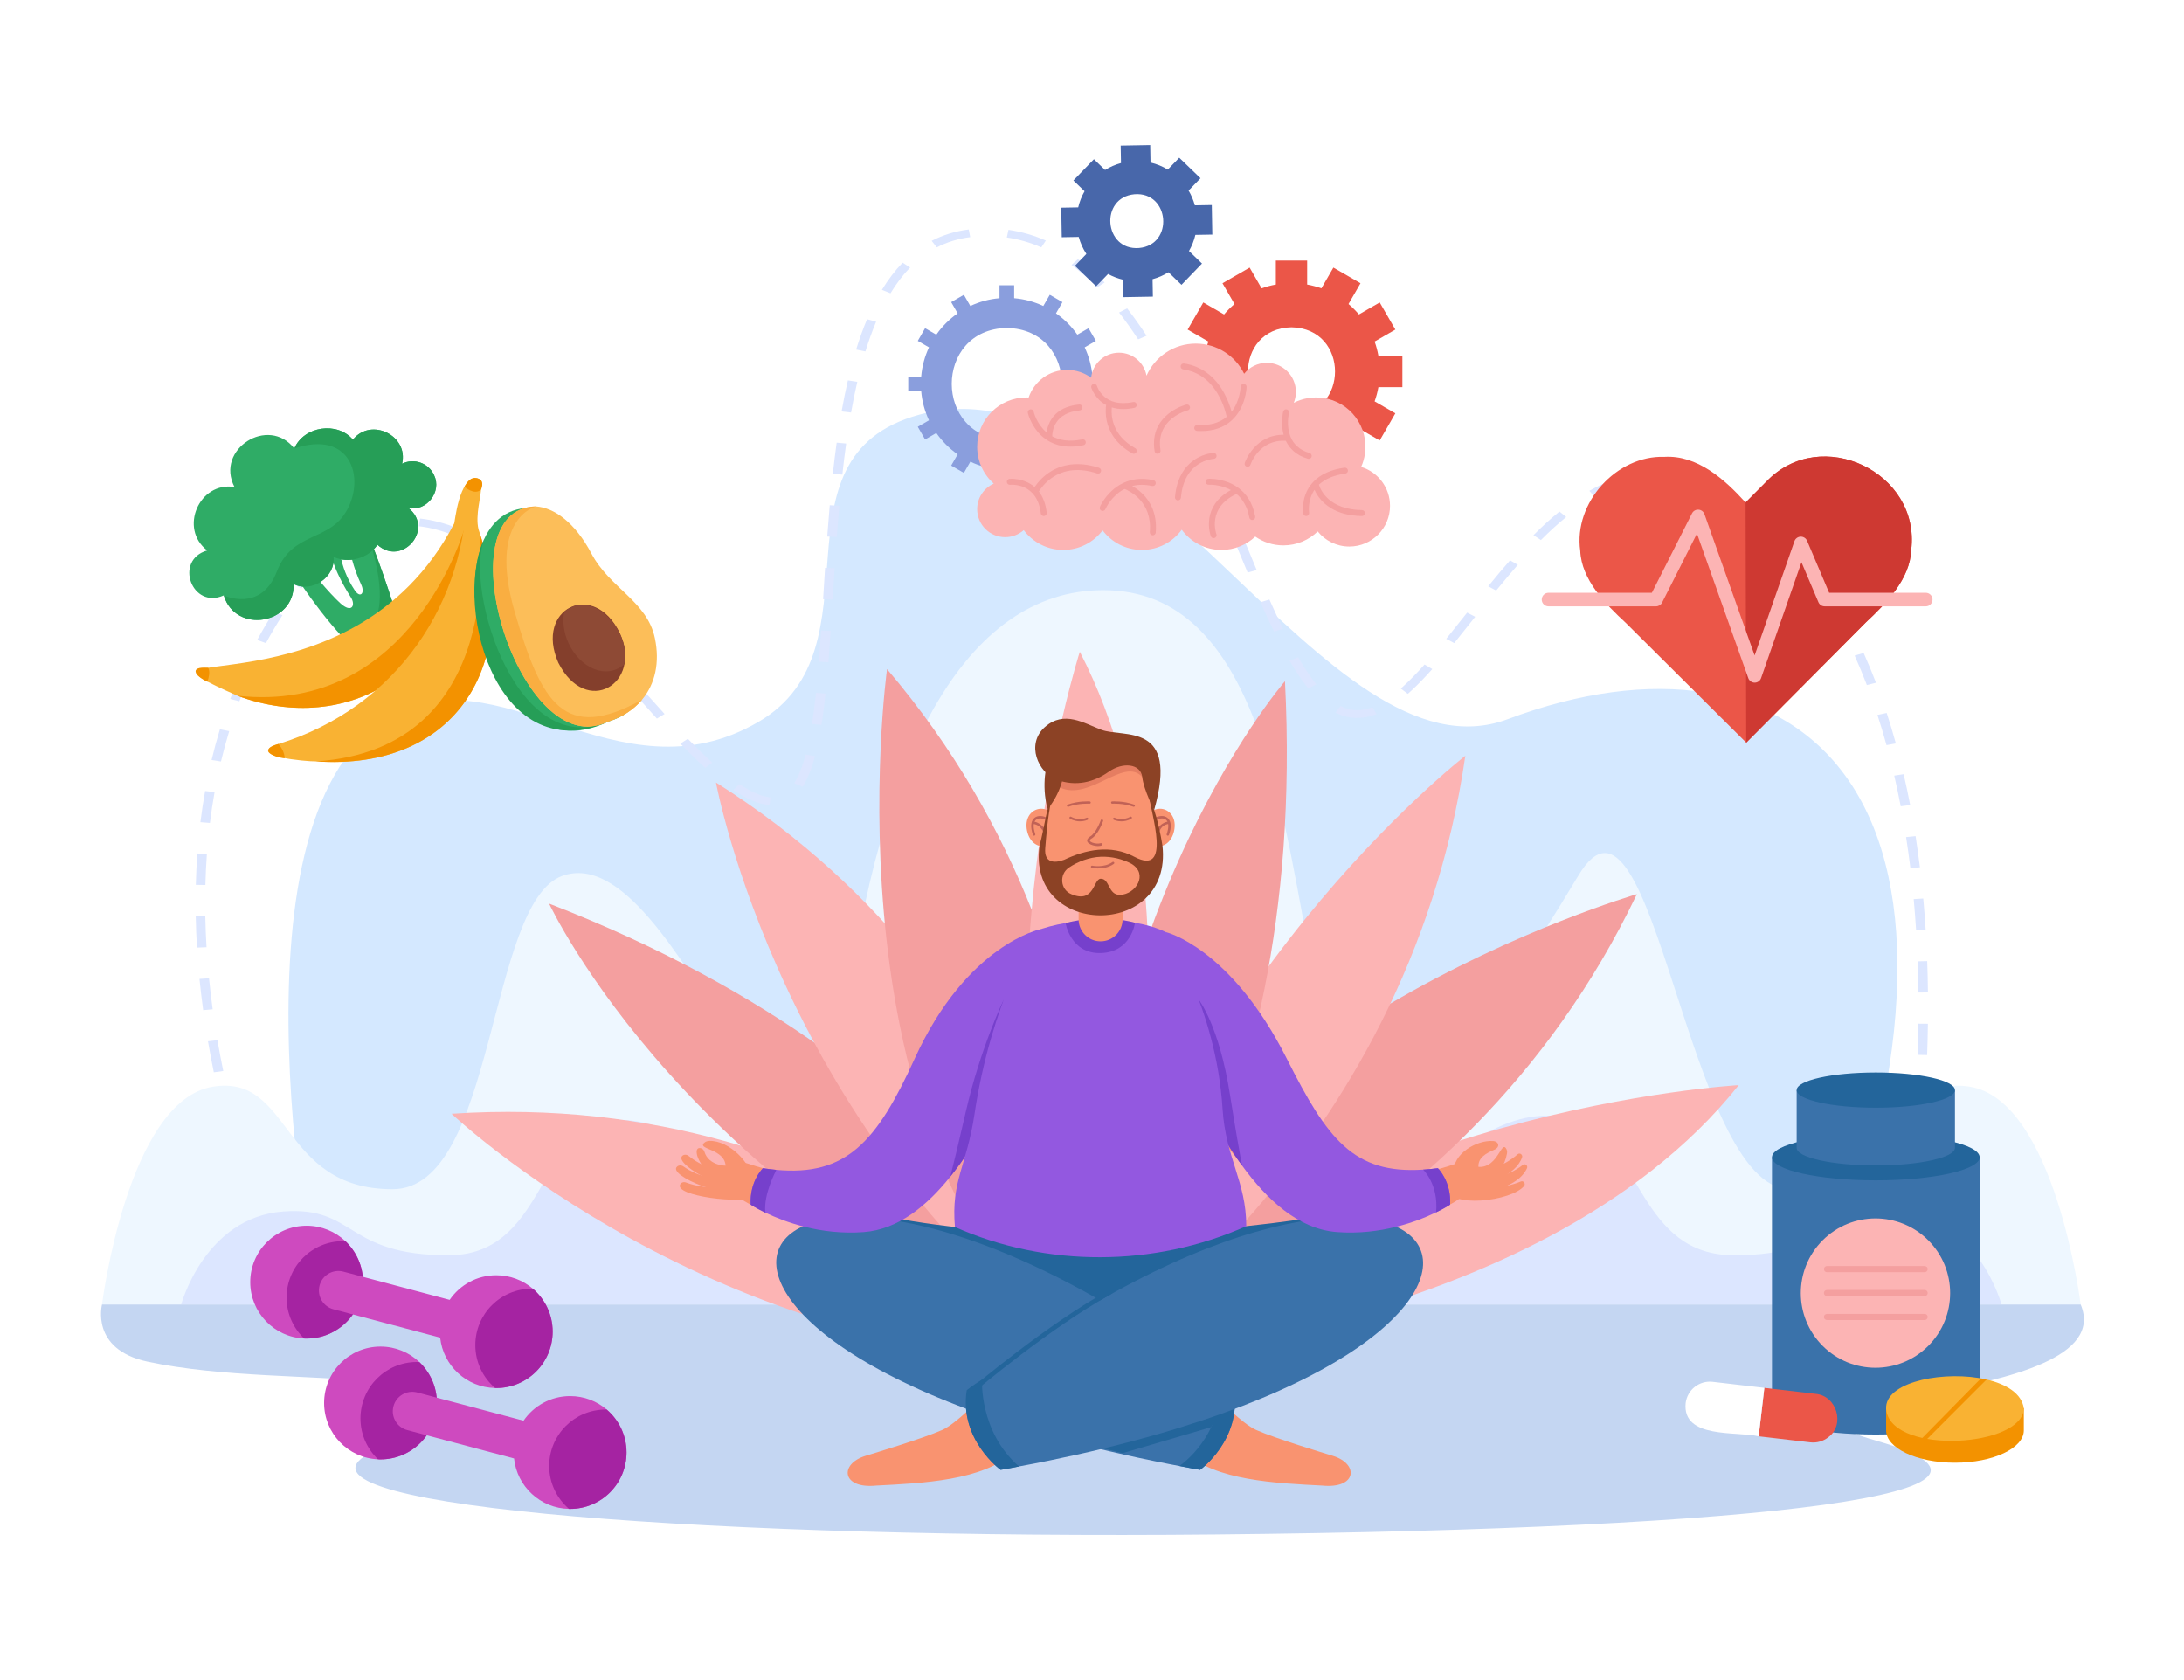 <?xml version="1.0" encoding="utf-8"?>
<!-- Generator: Adobe Illustrator 27.5.0, SVG Export Plug-In . SVG Version: 6.00 Build 0)  -->
<svg version="1.1" id="Ñëîé_1" xmlns="http://www.w3.org/2000/svg" xmlns:xlink="http://www.w3.org/1999/xlink" x="0px" y="0px"
	 viewBox="0 0 2600 2000" style="enable-background:new 0 0 2600 2000;" xml:space="preserve">
<rect id="_x39_" style="fill:#FFFFFF;" width="2600" height="2000"/>
<g>
	<g id="_x38_">
		<path style="fill:#D4E8FF;" d="M378.304,1548.628c0,0-118.475-566.399,81.098-692.522
			c133.396-84.301,274.789,101.536,443.551,3.224c150.246-87.525,5.887-314.87,191.466-365.692
			c260.78-71.416,483.862,443.554,700.464,362.467c343.999-128.779,607.656,84.847,377.03,693.603L378.304,1548.628z"/>
		<path style="fill:#DCE6FF;" d="M1200.586,273.596l-1.997,9.097c13.986,2.023,27.804,5.993,41.062,11.797l5.409-8.136
			C1230.725,280.086,1215.767,275.791,1200.586,273.596z M1153.281,273.167c-15.814,1.98-30.677,6.533-44.168,13.546l6.138,7.776
			c12.148-6.302,25.522-10.408,39.762-12.192L1153.281,273.167z M1312.025,333.32c-0.792-0.797-1.606-1.578-2.408-2.358
			c-5.715-5.521-11.515-10.674-17.367-15.416c-3-2.443-6.011-4.767-9.032-6.988l-7.638,6.859c2.746,2.015,5.493,4.133,8.229,6.353
			c5.557,4.475,11.082,9.354,16.522,14.584c1.014,0.969,2.018,1.955,3.021,2.958c0.919,0.909,1.838,1.826,2.747,2.752l8.905-5.761
			C1314.011,335.301,1313.028,334.306,1312.025,333.32z M1074.538,312.726c-8.874,9.148-17.166,20.02-24.646,32.314l10.215,4.09
			c7.12-11.72,14.99-22.043,23.378-30.685L1074.538,312.726z M1358.738,390.301c-5.599-8.188-11.272-15.956-16.913-23.2
			l-3.877,1.989l-5.747,2.949c1.817,2.332,3.645,4.724,5.462,7.168c3.771,5.059,7.543,10.348,11.293,15.827
			c1.997,2.932,3.993,5.916,5.979,8.951l10.057-4.338C1362.922,396.482,1360.84,393.362,1358.738,390.301z M1032.23,379.995
			c-4.659,11.069-9.043,23.226-13.015,36.129l11.05,2.246c3.888-12.655,8.176-24.564,12.74-35.384L1032.23,379.995z
			 M1385.496,433.263l-10.331,3.884c6.042,10.597,12.212,22.026,18.328,33.969l10.511-3.549
			C1397.835,455.512,1391.602,443.963,1385.496,433.263z M1009.401,452.82c-2.683,11.6-5.219,24.049-7.521,36.987l11.272,1.32
			c2.282-12.809,4.785-25.121,7.448-36.601L1009.401,452.82z M1436.89,537.116c-3.676-8.325-7.215-16.179-10.701-23.749
			c-1.722-3.738-3.433-7.416-5.144-11.043l-6.169,1.912l-4.468,1.38c4.342,9.234,8.705,18.759,13.258,28.97
			c0.856,1.929,1.722,3.884,2.599,5.864l10.722-3.121C1436.953,537.262,1436.921,537.185,1436.89,537.116z M996.038,526.948
			c-1.627,11.729-3.169,24.246-4.595,37.218l11.346,0.815c1.416-12.895,2.947-25.344,4.564-37.004L996.038,526.948z
			 M1981.489,562.486l-1.057,9.208c14.05,1.063,28.333,4.047,42.435,8.874l4.426-8.514
			C2012.114,566.858,1996.701,563.643,1981.489,562.486z M1934.131,566.815c-13.891,3.661-28.037,9.551-42.034,17.507l6.528,7.571
			c13.078-7.425,26.209-12.903,39.023-16.29L1934.131,566.815z M1462.349,596.943c-3.718-8.985-7.025-16.89-10.162-24.341
			l-10.775,3.001c4.035,9.551,8.335,19.865,13.437,32.254c0.422,0.995,0.834,2.006,1.257,3.026l10.796-2.932
			C1465.307,604.094,1463.796,600.442,1462.349,596.943z M2068.05,591.01l-6.698,7.468c11.42,6.756,22.776,14.798,33.73,23.912
			l8.156-6.447C2091.829,606.452,2079.987,598.067,2068.05,591.01z M500.117,617.289l-1.542,9.157
			c13.353,1.483,27.329,5.144,41.537,10.889l5.071-8.274C529.865,622.87,514.705,618.909,500.117,617.289z M987.788,601.427
			c-1.025,11.66-2.007,23.861-2.99,37.287l11.367,0.549c0.982-13.392,1.954-25.558,2.979-37.175L987.788,601.427z M1856.487,608.955
			c-10.141,8.231-20.251,17.43-30.931,28.13l8.842,5.813c10.426-10.443,20.293-19.411,30.149-27.419L1856.487,608.955z
			 M452.442,620.332c-14.303,3.558-28.459,9.628-42.055,18.048l6.898,7.348c12.529-7.751,25.48-13.323,38.495-16.556
			L452.442,620.332z M2133.461,644.613l-9.085,5.581c8.715,9.345,17.272,19.565,25.427,30.377l9.708-4.836
			C2151.166,664.675,2142.398,654.207,2133.461,644.613z M584.702,649.491l-6.94,7.322c10.934,6.833,22.374,14.953,34.005,24.152
			l7.944-6.627C607.763,664.898,595.984,656.539,584.702,649.491z M1481.427,643.318l-10.543,2.855l-0.253,0.068
			c0.011,0.017,0.021,0.043,0.021,0.06c2.398,5.83,5.039,12.252,7.807,18.931c2.219,5.35,4.521,10.863,6.835,16.376l7.986-2.212
			l2.789-0.771C1490.86,666.227,1485.748,653.821,1481.427,643.318z M376.657,664.907c-9.254,8.882-18.476,19.154-27.424,30.531
			l9.592,4.973c8.684-11.026,17.6-20.971,26.526-29.545L376.657,664.907z M1797.657,667.024c-7.986,9.105-16.501,19.214-26.008,30.9
			l9.497,5.093c9.444-11.592,17.874-21.614,25.786-30.625L1797.657,667.024z M982.242,676.001
			c-0.813,12.569-1.574,24.915-2.345,37.27l11.377,0.463c0.761-12.346,1.521-24.692,2.335-37.253L982.242,676.001z M651.603,701.594
			l-8.525,6.13c9.455,8.651,19.068,17.91,29.399,28.319l8.874-5.796C670.903,719.727,661.174,710.347,651.603,701.594z
			 M2182.066,708.521l-10.152,4.192c6.645,10.606,13.121,21.846,19.248,33.42l10.458-3.652
			C2195.408,730.727,2188.827,719.298,2182.066,708.521z M1511.207,713.742l-10.712,3.13c5.81,13.066,11.134,24.521,16.3,35.023
			l10.574-3.421C1522.256,738.066,1516.974,726.706,1511.207,713.742z M1746.601,729.235c-8.462,10.683-16.818,21.263-24.91,31.251
			l9.518,5.076c8.124-10.031,16.49-20.62,24.973-31.328L1746.601,729.235z M326.151,728.026
			c-7.078,11.034-13.744,22.317-19.987,33.806l10.416,3.729c6.148-11.3,12.698-22.403,19.67-33.266L326.151,728.026z
			 M977.53,750.515c-0.94,14.206-1.817,26.372-2.683,37.201l9.138,0.48l2.229,0.12c0.063-0.789,0.127-1.578,0.18-2.375
			c0.813-10.263,1.627-21.717,2.504-34.929L977.53,750.515z M709.672,759.749l-9.074,5.582c8.219,8.814,16.902,18.296,27.318,29.853
			l9.191-5.461C726.648,778.131,717.933,768.605,709.672,759.749z M2218.606,777.308l-10.691,3.164
			c5.06,11.274,9.951,23.063,14.547,35.032l10.87-2.743C2228.694,800.645,2223.74,788.719,2218.606,777.308z M1545.412,782.426
			l-10.289,3.953c7.648,13.126,14.958,23.998,22.321,33.223l9.56-5.033C1559.906,805.695,1552.849,795.175,1545.412,782.426z
			 M1695.895,791.068c-9.433,10.571-17.916,19.248-25.85,26.432c-0.813,0.746-1.627,1.475-2.44,2.186l8.367,6.267
			c1.394-1.226,2.81-2.503,4.236-3.824c7.711-7.116,15.909-15.553,24.909-25.644L1695.895,791.068z M288.829,796.564
			c-5.261,11.549-10.226,23.492-14.747,35.495l10.881,2.701c4.469-11.832,9.36-23.603,14.547-34.989L288.829,796.564z
			 M1633.832,841.773c-13.226,5.084-25.48,5.076-37.935-1.303l-6.074,7.811c8.293,4.244,16.997,6.396,25.86,6.396
			c7.469,0,15.223-1.535,23.05-4.561L1633.832,841.773z M764.119,819.885l-9.212,5.427c8.272,9.251,17.874,19.977,27.128,30.119
			l9.148-5.496C781.961,839.827,772.38,829.118,764.119,819.885z M971.435,824.84c-1.469,13.821-3.042,25.893-4.785,36.927
			l1.88,0.197l9.412,0.986c0.528-3.335,1.035-6.756,1.532-10.297c1.173-8.308,2.261-17.233,3.307-27.016L971.435,824.84z
			 M2246.051,848.701l-11.007,2.367c3.792,11.66,7.437,23.758,10.807,35.966l11.113-2.023
			C2253.562,872.69,2249.885,860.472,2246.051,848.701z M261.796,868.154c-3.634,11.926-6.962,24.229-9.919,36.558l11.177,1.766
			c2.916-12.183,6.212-24.332,9.803-36.104L261.796,868.154z M835.763,896.404c-1.31-1.269-2.651-2.572-4.004-3.901
			c-4.109-4.047-8.398-8.368-12.888-13.006l-8.948,5.71c3.148,3.249,6.201,6.345,9.169,9.311c0,0.008,0.01,0.017,0.01,0.026
			c1.447,1.44,2.863,2.846,4.268,4.218c5.662,5.564,11.018,10.631,16.184,15.295l8.472-6.182
			C844.087,904.309,840.009,900.503,835.763,896.404z M965.033,899.208l-5.874-1.046c-0.032,0.137-0.074,0.274-0.116,0.403
			c-1.014,3.764-2.081,7.313-3.201,10.666c-0.835,2.521-1.701,4.921-2.599,7.211c-2.408,6.173-5.007,11.489-7.786,15.896
			l10.141,4.201c1.511-2.401,2.958-4.998,4.342-7.802c2.926-5.89,5.578-12.706,8.018-20.542c0.792-2.572,1.574-5.256,2.324-8.051
			L965.033,899.208z M906.9,947.015c-8.673-2.709-16.691-7.236-26.727-13.615l-7.194,7.159
			c11.346,7.228,20.441,12.278,30.508,15.304c3.983,1.2,8.124,2.083,12.603,2.658l1.215-9.182
			C913.64,948.833,910.228,948.052,906.9,947.015z M2266.239,921.602l-11.187,1.706c2.757,11.9,5.367,24.186,7.733,36.524
			l11.251-1.432C2271.647,945.977,2269.028,933.597,2266.239,921.602z M244.186,941.605c-2.176,12.14-4.057,24.632-5.61,37.133
			l11.335,0.917c1.532-12.363,3.391-24.718,5.546-36.721L244.186,941.605z M2280.458,995.37l-11.303,1.157
			c1.881,12.037,3.603,24.435,5.124,36.85l11.335-0.917C2284.081,1019.968,2282.338,1007.494,2280.458,995.37z M234.932,1016.007
			c-0.887,12.235-1.5,24.795-1.817,37.347l11.388,0.189c0.306-12.432,0.919-24.872,1.796-36.995L234.932,1016.007z
			 M2289.585,1069.635l-11.356,0.686c1.109,12.149,2.071,24.606,2.852,37.021l11.377-0.472
			C2291.666,1094.388,2290.705,1081.861,2289.585,1069.635z M244.386,1090.581l-11.377,0.137
			c0.232,12.269,0.729,24.829,1.479,37.338l11.377-0.454C245.115,1115.196,244.619,1102.738,244.386,1090.581z M2294.296,1144.141
			l-11.377,0.274c0.433,12.183,0.729,24.667,0.856,37.098l11.388-0.077C2295.036,1168.936,2294.74,1156.392,2294.296,1144.141z
			 M248.823,1164.589l-11.346,0.746c1.215,12.235,2.694,24.744,4.395,37.184l11.314-1.02
			C251.506,1189.152,250.038,1176.738,248.823,1164.589z M2283.732,1218.629c-0.158,12.209-0.465,24.692-0.908,37.115l11.377,0.266
			c0.454-12.475,0.76-25.018,0.919-37.287L2283.732,1218.629z M258.859,1238.297l-11.272,1.277
			c2.092,12.175,4.437,24.589,6.962,36.91l11.229-1.526C263.264,1262.723,260.94,1250.394,258.859,1238.297z M2281.091,1292.842
			c-0.697,12.235-1.553,24.701-2.514,37.073l11.367,0.583c0.972-12.415,1.817-24.941,2.525-37.227L2281.091,1292.842z
			 M273.891,1311.464l-11.177,1.758c2.884,12.097,6.011,24.392,9.296,36.558l11.124-1.981
			C279.87,1335.711,276.754,1323.485,273.891,1311.464z M2283.278,1367.468l-7.955-0.514c-0.243,2.426-0.486,4.87-0.729,7.313
			c-1.004,9.826-2.081,19.78-3.233,29.682l11.335,0.866c1.447-12.415,2.789-24.915,3.982-37.133L2283.278,1367.468z
			 M293.477,1383.946l-11.06,2.203c3.645,12.046,7.5,24.203,11.493,36.147l10.987-2.418
			C300.935,1408.012,297.09,1395.924,293.477,1383.946z M2266.714,1440.892c-1.056,7.828-2.176,15.767-3.338,23.715
			c-0.634,4.399-1.289,8.788-1.954,13.178l11.293,1.132c0.665-4.373,1.321-8.762,1.965-13.143c1.173-7.999,2.292-15.99,3.359-23.878
			L2266.714,1440.892z M321.313,1466.133c-1.32-3.506-2.63-7.03-3.919-10.554l-10.913,2.632c1.225,3.361,2.472,6.713,3.729,10.048
			c3.264,8.668,6.602,17.25,9.962,25.609l10.817-2.872C327.725,1482.878,324.482,1474.553,321.313,1466.133z"/>
		<path style="fill:#EEF7FF;" d="M2344.881,1293.592c-94.492-15.193-79.072,122.073-213.763,122.073
			c-123.148,0-162.545-522.738-252.146-373.31c-459.345,766.059-192.612-325.781-557.921-339.655
			c-165.182-6.274-275.252,184.794-315.842,523.088c-58.837,305.83-195.288-233.261-335.712-183.138
			c-89.246,31.856-79.025,373.015-202.173,373.015c-134.691,0-119.272-137.267-213.763-122.073
			c-101.736,16.359-132.123,259.318-132.123,259.318h2355.565C2477.004,1552.91,2446.617,1309.95,2344.881,1293.592z"/>
		<path style="fill:#DCE6FF;" d="M2261.203,1442.178c-86.93-6.488-72.744,52.127-196.657,52.127
			c-113.293,0-110.18-131.363-185.994-159.282c-139.616-51.414-254.718,208.795-308.847,78.202
			c-102.805-346.521-402.643-520.298-540.968,0c-54.129,130.593-180.708-102.431-308.846-78.202
			c-78.874,14.914-72.701,159.282-185.994,159.282c-123.912,0-109.727-58.615-196.657-52.127
			c-93.594,6.985-121.55,110.732-121.55,110.732h2167.063C2382.753,1552.91,2354.797,1449.163,2261.203,1442.178z"/>
		<path style="fill:#C4D6F2;" d="M121.439,1552.91c0,0-14.175,53.277,53.691,67.927c176.467,38.093,444.167-11.834,258.461,112.921
			c-90.625,60.88,422.121,98.686,1013.229,92.932c667.266-6.495,1000.092-50.459,788.22-111.238
			c-211.872-60.779,294.547-36.116,241.965-162.541H121.439z"/>
	</g>
	<g id="_x37_">
		<path style="fill:#FCB4B4;" d="M1303.168,1620.486c0,0-279.202-326.967-765.609-294.658
			C537.559,1325.829,852.322,1624.807,1303.168,1620.486z"/>
		<path style="fill:#F49F9F;" d="M1297.657,1620.481c0,0-112.73-339.328-643.973-544.801
			C653.684,1075.68,821.097,1434.73,1297.657,1620.481z"/>
		<path style="fill:#FCB4B4;" d="M1297.657,1620.481c0,0-33.139-428.675-445.307-688.972
			C852.35,931.509,930.713,1358.502,1297.657,1620.481z"/>
		<path style="fill:#F49F9F;" d="M1297.657,1620.481c0,0,77.118-449.53-241.658-823.951
			C1055.999,796.53,974.455,1386.391,1297.657,1620.481z"/>
		<path style="fill:#FCB4B4;" d="M1297.657,1620.481c0,0,165.019-502.354-12.182-844.568
			C1285.476,775.913,1135.132,1246.323,1297.657,1620.481z"/>
		<path style="fill:#FCB4B4;" d="M1294.853,1621.069c0,0,534.863-27.974,775.078-329.316
			C2069.931,1291.753,1570.22,1320.101,1294.853,1621.069z"/>
		<path style="fill:#F49F9F;" d="M1294.853,1621.069c0,0,441.907-112.887,653.8-556.633
			C1948.653,1064.436,1376.807,1230.504,1294.853,1621.069z"/>
		<path style="fill:#FCB4B4;" d="M1294.853,1621.069c0,0,379.979-238.92,449.585-721.404
			C1744.438,899.664,1384.436,1179.191,1294.853,1621.069z"/>
		<path style="fill:#F49F9F;" d="M1294.853,1621.069c0,0,263.869-241.298,234.862-810.154
			C1529.714,810.915,1270.136,1110.186,1294.853,1621.069z"/>
	</g>
	<g id="_x36_">
		<path style="fill:#F99370;" d="M1167.373,1664.211c0,0-28.588,30.54-45.946,38.164c-23.276,10.223-79.522,27.179-91.029,30.706
			c-31.429,9.635-28.639,39.605,12.984,35.358c52.799-2.728,128.094-5.656,163.436-40.119
			C1254.288,1702.768,1211.713,1633.422,1167.373,1664.211z"/>
		<path style="fill:#F99370;" d="M1449.75,1664.211c0,0,28.588,30.54,45.946,38.164c23.276,10.223,79.522,27.179,91.029,30.706
			c31.429,9.635,28.639,39.605-12.983,35.358c-52.799-2.728-128.095-5.656-163.436-40.119
			C1362.834,1702.768,1405.409,1633.422,1449.75,1664.211z"/>
		<path style="fill:#23659B;" d="M1022.543,1440.815c0,0,228.213,64.195,588.894,0.802
			C1392.409,1596.324,1247.154,1644.899,1022.543,1440.815z"/>
		<path style="fill:#3A72AA;" d="M1428.728,1749.751c-800.746-142.205-542.588-542.307,40.319-94.762
			C1478.153,1713.847,1428.728,1749.751,1428.728,1749.751z"/>
		<path style="fill:#23659B;" d="M1428.728,1749.751c-0.89,0.027-9.796-1.542-24.649-4.589c0,0,53.747-36.131,47.119-102.525
			c11.439,7.79,17.849,12.352,17.849,12.352C1478.153,1713.847,1428.728,1749.751,1428.728,1749.751z"/>
		<path style="fill:#23659B;" d="M1461.575,1662.689l-19.737,36.212l-105.45,30.998c-8.425-2.04-17.259-4.235-26.419-6.584
			L1461.575,1662.689z"/>
		<path style="fill:#3A72AA;" d="M1213.106,1745.715c-13.219,2.685-21.099,4.063-21.934,4.036c0,0-49.425-35.904-40.319-94.762
			C1726.944,1211.228,1984.242,1602.566,1213.106,1745.715z"/>
		<path style="fill:#F99370;" d="M1417.748,1125.966c111.888,96.42,111.329,331.042,315.14,259.393c0,0,18.564,1.493,21.971,12.704
			c-3.173,47.506-98.496,55.944-138.035,57.43c-140.459,2.446-189.582-165.937-262-243.412
			C1298.287,1172.109,1362.433,1084.375,1417.748,1125.966z"/>
		<path style="fill:#F99370;" d="M1265.075,1212.082c-72.408,77.452-121.553,245.887-261.996,243.399
			c-36.946-0.626-147.019-12.17-136.111-61.737c5.19-8.681,15.752-11.671,24.721-8.16
			c185.529,62.451,197.432-117.513,279.984-227.856C1223.866,1068.402,1334.438,1142.481,1265.075,1212.082z"/>
		<path style="fill:#F99370;" d="M1730.671,1395.472c-1.589-21.645,27.134-38.598,46.811-37.164
			c7.003,0.51,8.661,7.173,1.619,10.249c-9.906,4.327-20.581,9.781-18.924,22.1
			C1763.618,1416.234,1728.738,1421.75,1730.671,1395.472z"/>
		<path style="fill:#F99370;" d="M1746.613,1385.016c34.958,17.709,39.245-27.875,46.136-18.161c1.283,1.808,1.7,4.106,1.297,6.286
			C1782.937,1433.199,1697.435,1391.835,1746.613,1385.016z"/>
		<path style="fill:#F99370;" d="M1751.535,1391.908c19.251,3.937,40.522-4.974,55.163-17.81c0.018-0.016,0.036-0.033,0.054-0.049
			c2.53-2.232,6.348,0.546,5.233,3.731c-7.477,21.356-41.111,33.895-63.735,33.321
			C1734.25,1410.177,1738.001,1388.121,1751.535,1391.908z"/>
		<path style="fill:#F99370;" d="M1747.079,1397.826c21.249,9.481,47.765,3.157,65.841-11.094c0.019-0.015,0.038-0.031,0.057-0.046
			c2.655-2.076,6.274,1.02,4.838,4.069c-11.299,23.991-52.743,32.556-78.155,25.075
			C1726.332,1411.808,1734.748,1391.302,1747.079,1397.826z"/>
		<path style="fill:#F99370;" d="M1734.643,1406.354c23.726,9.249,52.16,10.016,75.99,0.069c0.022-0.008,0.044-0.016,0.066-0.025
			c3.125-1.127,5.811,2.753,3.745,5.354c-14.355,18.068-91.021,27.898-93.299,1.036
			C1722.611,1406.967,1729.206,1403.856,1734.643,1406.354z"/>
		<path style="fill:#F99370;" d="M862.796,1396.57c8.471-29.908-34.42-27.116-24.431-36.148c1.626-1.47,3.779-2.224,5.97-2.29
			c24.403-0.741,50.688,28.312,49.091,42.527C891.222,1420.278,850.853,1412.222,862.796,1396.57z"/>
		<path style="fill:#F99370;" d="M883.98,1403.374c-41.037,15.895-65.681-40.016-49.755-36.557c2.099,0.456,3.682,2.134,4.315,4.187
			c5.134,16.652,26.78,19.654,38.951,14.011C890.264,1379.093,897.701,1400.133,883.98,1403.374z"/>
		<path style="fill:#F99370;" d="M875.856,1411.099c-13.17,7.397-75.703-26.779-63.07-35.582c2.05-1.429,4.837-1.171,6.776,0.406
			c14.569,11.857,34.775,19.782,53.124,15.954C886.15,1388.253,889.803,1410.205,875.856,1411.099z"/>
		<path style="fill:#F99370;" d="M884.444,1415.828c-14.592,14.264-91.071-16.765-78.245-27.213c2.124-1.73,5.199-1.637,7.425-0.039
			c18.071,12.98,43.353,18.392,63.705,9.102C889.612,1391.631,897.599,1411.923,884.444,1415.828z"/>
		<path style="fill:#F99370;" d="M895.975,1424.702c-10.969,9.012-94.211-0.817-86.181-14.893c1.299-2.278,4.179-3.139,6.635-2.218
			c23.298,8.735,50.521,7.631,73.332-1.361C902.229,1400.972,909.131,1421.356,895.975,1424.702z"/>
		<path style="fill:#23659B;" d="M1213.106,1745.715c-13.219,2.685-21.099,4.063-21.934,4.036c0,0-49.425-35.904-40.319-94.762
			c0,0,6.365-5.497,18.23-12.615C1169.083,1642.374,1165.388,1704.17,1213.106,1745.715z"/>
		<path style="fill:#9358E0;" d="M1239.11,1106.052c0,0-11.479,135.919-52.754,208.959c-2.986,5.291-6.199,10.981-9.618,16.932
			c-12.291,21.389-27.383,46.24-45.418,68.744c-27.415,34.199-61.636,62.977-103.224,66.028
			c-51.347,3.776-94.266-12.215-116.975-23.163c-11.165-5.377-17.44-9.542-17.44-9.542c-1.439-28.021,14.606-43.352,14.606-43.352
			c5.226,0.801,10.289,1.439,15.19,1.904c84.194,8.039,120.373-33.518,165.369-132.198
			C1151.271,1123.47,1239.11,1106.052,1239.11,1106.052z"/>
		<path style="fill:#9358E0;" d="M1726.335,1434.009c0,0-5.994,3.971-16.683,9.174c-22.504,10.949-65.812,27.35-117.733,23.531
			c-46.814-3.43-84.291-39.468-113.232-79.13c-18.392-25.208-33.344-51.888-45.029-72.574c-5.55-9.824-10.44-20.718-14.736-32.219
			c-27.653-74.024-30.996-173.191-30.996-173.191s77.14,18.133,144.012,150.763c48.383,95.976,79.498,137.315,162.231,132.003
			c5.604-0.346,11.457-0.931,17.559-1.709C1711.729,1390.657,1727.774,1405.988,1726.335,1434.009z"/>
		<path style="fill:#7640CC;" d="M1194.774,1190.267l-18.035,141.675c-12.291,21.389-27.383,46.24-45.418,68.744
			c3.949-15.515,9.964-40.139,18.414-77.107C1167.013,1247.911,1194.774,1190.267,1194.774,1190.267z"/>
		<path style="fill:#7640CC;" d="M1478.687,1387.585c-18.392-25.208-33.344-51.888-45.029-72.574
			c-5.55-9.824-10.44-20.718-14.736-32.219l8.277-92.524c0,0,24.094,30.261,37.044,112.756
			C1470.649,1343.789,1475.463,1370.739,1478.687,1387.585z"/>
		<path style="fill:#9358E0;" d="M1483.636,1459.672c-108.875,48.763-237.776,49.462-346.82,0.971
			c-4.778-55.158,14.165-72.933,23.316-134.395c19.868-133.444,72.281-217.736,72.281-217.736
			c42.519-16.9,114.339-18.852,155.511,1.084c0,0,59.744,88.601,67.462,210.077
			C1459.161,1379.096,1483.636,1406.225,1483.636,1459.672z"/>
		<path style="fill:#7640CC;" d="M1268.563,1098.801c0,0,5.789,36.823,42.035,35.719c36.246-1.105,40.596-36.06,40.596-36.06
			S1314.446,1086.838,1268.563,1098.801z"/>
		<path style="fill:#F99370;" d="M1310.227,1120.56L1310.227,1120.56c-14.452,0-26.167-11.715-26.167-26.167v-35.633h52.334v35.633
			C1336.394,1108.844,1324.678,1120.56,1310.227,1120.56z"/>
		<path style="fill:#F99370;" d="M1397.773,988.991c-6.353,29.346-42.184,21.77-36.115-7.635
			C1368.01,952.012,1403.842,959.588,1397.773,988.991z"/>
		<path style="fill:#F99370;" d="M1222.68,988.991c6.353,29.346,42.184,21.77,36.115-7.635
			C1252.443,952.012,1216.612,959.588,1222.68,988.991z"/>
		<path style="fill:#F99370;" d="M1383.88,1020.694c-4.087,98.264-161.676,83.857-146.127-14.82
			c2.151-19.57,9.158-32.582,12.444-63.78c7.605-72.206,110.214-76.049,119.438-0.54
			C1373.259,971.341,1384.111,993.301,1383.88,1020.694z"/>
		<path style="fill:#C16256;" d="M1306.796,1007.189c-7.156-0.086-18.28-4.91-9.234-11.268c7.39-4.002,12.811-19.305,12.866-19.46
			c0.599-1.812,3.456-0.834,2.791,0.976c-0.235,0.673-5.863,16.543-14.247,21.084c-5.795,3.549,6.281,6.986,11.259,5.23
			c0.783-0.25,1.611,0.178,1.861,0.956C1312.515,1007.364,1308.647,1006.99,1306.796,1007.189z"/>
		<path style="fill:#E57D61;" d="M1261.963,937.514c35.451,16.464,76.121-37.144,97.833-12.564l2.658-15.016l-41.339-19.392
			l-65.972,22.966L1261.963,937.514z"/>
		<path style="fill:#8C4225;" d="M1373.974,964.302c0,0-12.362-23.706-14.177-39.352c-1.815-15.645-22.827-18.373-40.086-6.124
			c-17.259,12.248-38.797,17.816-61.433,9.465c-22.636-8.351-37.282-42.67-14.256-62.913c22.798-20.043,46.512-4.425,67.021,3.34
			C1337.51,878.74,1404.009,858.525,1373.974,964.302z"/>
		<path style="fill:#8C4225;" d="M1247.198,963.175c0,0,18.507-20.965,19.62-48.803L1247,906.578
			C1247,906.578,1238.925,933.661,1247.198,963.175z"/>
		<path style="fill:#C16256;" d="M1390.272,994.845c-0.951,0.011-1.676-0.957-1.381-1.867c5.058-14.417-0.19-21.787-11.577-17.422
			c-1.726,0.718-2.814-2.037-1.053-2.69c12.033-4.922,21.915,2.703,15.392,20.957
			C1391.463,994.444,1390.891,994.845,1390.272,994.845z"/>
		<path style="fill:#C16256;" d="M1378.447,991.342c-4.488-0.358,2.404-12.718,13.361-13.459c0.789-0.04,0.838,0.598,0.891,1.395
			c0.053,0.797,0.097,1.436-0.699,1.489C1380.791,981.925,1381.099,990.969,1378.447,991.342z"/>
		<path style="fill:#C16256;" d="M1231.091,994.845c-0.619,0-1.191-0.401-1.381-1.023c-6.531-18.26,3.384-25.877,15.395-20.955
			c1.746,0.662,0.685,3.393-1.054,2.689c-10.304-4.23-17.031,2.18-11.578,17.423
			C1232.767,993.885,1232.041,994.859,1231.091,994.845z"/>
		<path style="fill:#C16256;" d="M1244.578,992.825c-2.62-0.346-4.067-10.922-15.215-12.058c-0.796-0.053-0.614-0.693-0.562-1.489
			c0.053-0.796-0.026-1.442,0.753-1.395C1240.511,978.63,1249.059,992.451,1244.578,992.825z"/>
		<path style="fill:#8C4225;" d="M1383.886,1006.829c-4.838-29.74-9.596-42.11-16.287-60.667
			c2.535,21.541,28.121,97.909-17.357,73.693c-28.106-14.939-58.252-8.253-83.422,3.674c-11.85,4.438-24.033,3.624-22.479-14.06
			c1.187-13.51,2.5-34.494,7.463-58.395c-5.952,9.29-8.464,34.489-14.051,54.806c0,0,0-0.001,0-0.002
			C1221.073,1116.225,1396.171,1118.621,1383.886,1006.829z M1333.475,1065.276c-14.539,0.425-12.187-19.48-23.154-19.202
			c-8.819,0.224-7.413,30.061-34.97,18.368c-13.227-5.49-14.631-23.686-2.758-31.694c10.273-6.942,24.11-12.294,37.901-12.841
			c13.05-0.518,26.04,2.808,36.481,8.382C1367.406,1040.62,1352.125,1064.633,1333.475,1065.276z"/>
		<path style="fill:#C16256;" d="M1334.979,977.782c-5.271,0-8.896-1.753-9.14-1.875c-0.668-0.332-0.941-1.144-0.608-1.813
			c0.331-0.669,1.139-0.942,1.811-0.61c0.357,0.175,8.751,4.175,18.457-1.19c0.651-0.361,1.476-0.125,1.838,0.529
			c0.361,0.654,0.124,1.477-0.529,1.838C1342.489,977.047,1338.39,977.782,1334.979,977.782z"/>
		<path style="fill:#C16256;" d="M1285.634,977.782c-3.411,0-7.509-0.734-11.829-3.121c-0.653-0.361-0.891-1.184-0.529-1.838
			c0.361-0.653,1.184-0.891,1.838-0.529c9.762,5.393,18.368,1.233,18.454,1.191c0.668-0.333,1.48-0.061,1.813,0.609
			c0.333,0.668,0.06,1.48-0.609,1.813C1294.528,976.028,1290.903,977.782,1285.634,977.782z"/>
		<path style="fill:#C16256;" d="M1307.075,1033.822c-4.135,0-7.079-0.589-7.35-0.645c-0.731-0.151-1.201-0.866-1.049-1.598
			c0.151-0.73,0.869-1.204,1.597-1.051c0.141,0.028,14.219,2.818,24.094-4.329c0.604-0.435,1.45-0.302,1.889,0.303
			c0.438,0.605,0.302,1.45-0.303,1.889C1319.82,1032.83,1312.444,1033.822,1307.075,1033.822z"/>
		<path style="fill:#C16256;" d="M1349.744,960.465c-0.154,0-0.312-0.026-0.466-0.083c-12.024-4.408-25.008-3.656-25.14-3.649
			c-0.738,0.055-1.387-0.519-1.434-1.265s0.52-1.388,1.266-1.434c0.554-0.034,13.688-0.793,26.239,3.809
			c0.701,0.257,1.061,1.034,0.804,1.735C1350.813,960.126,1350.295,960.465,1349.744,960.465z"/>
		<path style="fill:#C16256;" d="M1271.471,960.465c-0.551,0.001-1.069-0.339-1.27-0.887c-0.257-0.701,0.103-1.478,0.804-1.735
			c12.552-4.603,25.685-3.844,26.239-3.809c0.745,0.046,1.312,0.688,1.265,1.434c-0.046,0.746-0.695,1.314-1.434,1.266
			c-0.132-0.008-13.137-0.752-25.14,3.649C1271.783,960.439,1271.625,960.465,1271.471,960.465z"/>
		<path style="fill:#7640CC;" d="M911.121,1443.552c-11.165-5.377-17.44-9.542-17.44-9.542
			c-1.439-28.021,14.606-43.352,14.606-43.352c5.226,0.801,10.289,1.439,15.19,1.904l0.617,0.476
			C924.093,1393.038,908.622,1421.654,911.121,1443.552z"/>
		<path style="fill:#7640CC;" d="M1726.335,1434.009c0,0-5.994,3.971-16.683,9.174c3.072-33.679-15.493-50.806-15.493-50.806
			l0.011-0.011c5.604-0.346,11.457-0.931,17.559-1.709C1711.729,1390.657,1727.774,1405.988,1726.335,1434.009z"/>
		<path style="fill:#23659B;" d="M1160.39,1655.617c-0.769,0-1.532-0.326-2.067-0.959c-0.964-1.141-0.821-2.848,0.32-3.812
			c0.882-0.746,89.059-75.028,160.654-114.479c1.308-0.72,2.953-0.246,3.675,1.063c0.721,1.309,0.244,2.954-1.063,3.675
			c-71.131,39.194-158.896,113.13-159.773,113.872C1161.627,1655.407,1161.007,1655.617,1160.39,1655.617z"/>
	</g>
	<g id="_x35_">
		<g>
			<path style="fill:#2FAC66;" d="M427.431,612.052l-13.561,9.014c0,0-3.355,33.118,16.105,74.814
				c4.801,10.286-0.962,16.824-7.692,6.776c-19.87-29.669-18.248-57.07-18.248-57.07l-11.96,2.829
				c-1.412,3.134,4.068,29.271,25.656,62.711c5.882,9.111,1.298,19.585-12.604,6.944c-13.019-11.838-36.118-39.061-49.256-58.422
				l-14.418,9.59c0,0,29.77,49.708,65.671,88.459c9.037,9.795,23.066,14.037,36.049,10.462
				c20.308-5.323,31.972-26.831,25.513-46.802C459.245,692.214,443.43,644.81,427.431,612.052z"/>
			<path style="fill:#269E57;" d="M436.158,631.269c12.486,29.504,24.953,66.512,32.529,90.087
				c6.354,19.732-4.854,40.901-24.785,46.606c-12.07,3.549-25.126,0.426-34.378-7.906c0,0,74.416,10.621,26.618-128.794
				L436.158,631.269z"/>
			<path style="fill:#2FAC66;" d="M516.794,565.734c9.548,19.777-9.166,43.414-30.419,39.111
				c31.165,24.911-7.761,70.231-37.05,43.635c-10.475,16.13-34.798,22.95-52.242,14.393c2.523,24.024-26.009,43.516-47.538,32.311
				c1.602,47.843-69.053,60.106-83.176,13.6c-37.901,17.151-59.642-42.002-19.673-53.512c-33.971-25.882-9.618-82.39,32.461-75.521
				c-23.337-45.013,40.481-85.332,71.214-45.875c11.43-26.686,51.273-32.44,69.762-10.465c21.613-27.024,66.6-4.876,58.531,28.62
				C492.894,544.931,510.35,551.19,516.794,565.734z"/>
			<path style="fill:#269E57;" d="M516.794,565.734c9.548,19.777-9.166,43.414-30.419,39.111
				c31.165,24.911-7.761,70.231-37.05,43.635c-10.475,16.13-34.798,22.95-52.242,14.393c2.523,24.024-26.009,43.516-47.538,32.311
				c1.602,47.843-69.053,60.106-83.176,13.6c0,0,44.245,20.827,63.063-28.127c18.833-48.949,62.798-34.845,83.996-74.051
				c21.187-39.201,3.432-95.148-63.057-72.73c11.43-26.686,51.273-32.44,69.762-10.465c21.613-27.024,66.6-4.876,58.531,28.62
				C492.894,544.931,510.35,551.19,516.794,565.734z"/>
		</g>
		<g>
			<path style="fill:#F9B233;" d="M282.734,828.228c-166.688-73.747,134.614,31.765,257.897-204.966
				c0.718,0.456,5.653-57.488,27.759-53.835c5.68,1.708,6.235,5.808,4.351,11.461c-3.806,11.48-17.674,29.412-19.442,47.045
				C549.596,801.922,411.961,876.601,282.734,828.228z"/>
			<path style="fill:#F39200;" d="M247.017,811.527c-14.473-6.365-23.206-18.507,0.906-16.576
				C250.129,800.279,248.909,804.862,247.017,811.527z"/>
			<path style="fill:#F39200;" d="M282.734,828.228c208.065,22.977,270.565-200.294,270.565-200.294
				C549.596,801.922,411.961,876.601,282.734,828.228z"/>
			<path style="fill:#F9B233;" d="M375.957,906.39c-10.384,0.274-85.926-6.385-44.526-20.741
				c140.254-43.251,224.842-167.805,224.82-309.653c3.798-9.001,17.916-8.32,16.582,3.234c0.102,12.093-7.234,33.541-3.221,50.799
				C622.707,785.468,545.655,918.436,375.957,906.39z"/>
			<path style="fill:#F39200;" d="M375.957,906.39c228.645-14.716,195.035-271.931,195.035-271.931
				C621.539,789.717,543.382,917.816,375.957,906.39z"/>
			<path style="fill:#F39200;" d="M338.951,902.634c-15.753-1.354-30.969-11.03-7.523-16.982
				C335.236,889.983,338.592,895.715,338.951,902.634z"/>
			<path style="fill:#F39200;" d="M553.002,579.481c0,0,11.757,10.718,19.686,3.29c0,0,4.498-9.514-2.397-12.668
				C563.395,566.949,557.895,569.955,553.002,579.481z"/>
		</g>
		<g>
			<path style="fill:#2FAC66;" d="M723.88,859.138c46.024-14.661,41.188-41.061,29.63-91.156
				c-9.221-44.104-53.668-59.373-75.522-100.727c-22.34-42.281-34.273-65.793-57.789-61.757
				C510.055,624.398,576.66,930.578,723.88,859.138z"/>
			<path style="fill:#FCBE59;" d="M723.909,859.015c16.919-5.344,30.637-14.34,40.482-26.162l0.01-0.003
				c15.401-18.501,21.336-43.93,15.232-73.119c-9.222-44.104-53.67-59.373-75.523-100.727
				c-19.626-37.134-44.441-54.716-66.226-56.135C525.664,605.334,619.237,911.179,723.909,859.015z"/>
			<path style="fill:#843F2C;" d="M664.64,788.9c33.074,65.352,100.588,25.244,73.283-35.124
				C707.082,689.837,636.112,724.076,664.64,788.9z"/>
			<path style="fill:#8E4A35;" d="M676.781,765.549c13.724,29.752,45.056,43.89,66.344,25.254
				c9.827-38.119-38.648-92.244-71.545-62.28C669.52,739.932,671.083,753.052,676.781,765.549z"/>
			<path style="fill:#269E57;" d="M723.88,859.138l0.029-0.123c-114.341,48.613-175.748-175.094-144.201-223.748
				C536.409,710.78,587.588,918.156,723.88,859.138z"/>
			<path style="fill:#F9AE41;" d="M723.909,859.015c16.919-5.344,30.637-14.34,40.482-26.162
				c-92.334,51.107-119.882,5.203-151.65-104.372c-32.099-110.717,24.268-125.143,25.143-125.613
				C525.691,605.309,619.21,911.184,723.909,859.015z"/>
		</g>
	</g>
	<g id="_x34_">
		<path style="fill:#4867AA;" d="M1443.222,279.238l-0.619-35.156l-20.183,0.355c-1.699-6.243-4.221-12.144-7.441-17.582
			l14.168-14.676l-25.296-24.421l-13.635,14.124c-6.297-3.803-13.218-6.665-20.565-8.389l-0.365-20.76l-35.156,0.619l0.365,20.76
			c-6.764,1.84-13.125,4.648-18.932,8.262l-13.288-12.828l-24.421,25.296l13.288,12.828c-3.407,5.931-5.989,12.387-7.59,19.211
			l-20.183,0.355l0.619,35.155l20.183-0.355c1.981,7.282,5.085,14.098,9.107,20.258l-13.635,14.124l25.296,24.421l14.168-14.676
			c5.548,3.026,11.534,5.34,17.833,6.818l0.365,20.76l35.156-0.619l-0.365-20.76c6.764-1.84,13.125-4.648,18.932-8.262
			l15.487,14.951l24.421-25.296l-15.487-14.951c3.407-5.931,5.989-12.387,7.59-19.212L1443.222,279.238z M1355.958,295.251
			c-41.938,3.234-47.099-60.314-5.323-64.027C1392.571,227.99,1397.732,291.539,1355.958,295.251z"/>
		<path style="fill:#EB5648;" d="M1669.492,460.837v-37.284h-28.556c-1.044-5.829-2.548-11.498-4.511-16.951l24.703-14.262
			l-18.642-32.289l-24.735,14.281c-3.782-4.468-7.927-8.614-12.396-12.395l14.281-24.736l-32.289-18.642l-14.262,24.703
			c-5.454-1.962-11.122-3.467-16.951-4.511v-28.556h-37.284v28.556c-5.829,1.044-11.497,2.548-16.951,4.511l-14.263-24.703
			l-32.289,18.642l14.281,24.736c-4.467,3.781-8.613,7.927-12.395,12.395l-24.735-14.281l-18.642,32.289l24.703,14.262
			c-1.962,5.454-3.467,11.122-4.51,16.951h-28.556v37.284h28.556c1.044,5.829,2.548,11.497,4.51,16.951l-24.703,14.262
			l18.642,32.289l24.735-14.281c3.782,4.468,7.928,8.614,12.395,12.395l-14.281,24.735l32.289,18.642l14.263-24.703
			c5.453,1.963,11.122,3.467,16.951,4.511v28.556h37.284v-28.556c5.829-1.044,11.497-2.548,16.951-4.511l14.262,24.703
			l32.289-18.642l-14.281-24.735c4.468-3.782,8.614-7.927,12.396-12.395l24.735,14.281l18.642-32.289l-24.703-14.262
			c1.962-5.454,3.467-11.122,4.511-16.951H1669.492z M1537.492,494.758c-69.094-1.18-69.083-103.956,0.002-105.126
			C1606.585,390.813,1606.575,493.588,1537.492,494.758z"/>
		<path style="fill:#8A9EDD;" d="M1315.969,465.659v-17.45h-15.422c-1.041-12.318-4.263-24.014-9.28-34.701l13.34-7.702
			l-8.725-15.112l-13.353,7.709c-6.906-9.885-15.513-18.491-25.397-25.397l7.709-13.352l-15.112-8.725l-7.702,13.34
			c-10.687-5.017-22.383-8.239-34.701-9.28v-15.422h-17.45v15.422c-12.318,1.04-24.014,4.263-34.701,9.28l-7.702-13.34
			l-15.112,8.725l7.709,13.352c-9.885,6.906-18.491,15.513-25.398,25.397l-13.352-7.709l-8.725,15.112l13.34,7.702
			c-5.017,10.687-8.239,22.383-9.28,34.701h-15.422v17.45h15.422c1.041,12.318,4.263,24.014,9.28,34.701l-13.34,7.702l8.725,15.112
			l13.352-7.709c6.906,9.885,15.513,18.491,25.398,25.397l-7.709,13.353l15.112,8.725l7.702-13.34
			c10.687,5.017,22.382,8.239,34.701,9.28v15.422h17.45v-15.422c12.318-1.04,24.013-4.263,34.701-9.28l7.702,13.34l15.112-8.725
			l-7.709-13.353c9.884-6.906,18.491-15.513,25.397-25.397l13.353,7.709l8.725-15.112l-13.34-7.702
			c5.017-10.687,8.239-22.383,9.28-34.701H1315.969z M1198.602,523.452c-87.438-1.493-87.424-131.555,0.003-133.035
			C1286.039,391.91,1286.026,521.971,1198.602,523.452z"/>
		<g>
			<path style="fill:#FCB4B4;" d="M1620.403,555.826c2.186-4.889,3.735-10.161,4.527-15.728
				c4.563-32.096-17.756-61.814-49.853-66.378c-12.421-1.766-24.484,0.497-34.872,5.791c1.62-4.005,2.52-8.379,2.52-12.965
				c0-19.115-15.495-34.61-34.61-34.61c-10.92,0-20.652,5.062-26.995,12.962c-10.442-21.252-32.3-35.881-57.578-35.881
				c-26.183,0-48.697,15.696-58.656,38.191c-2.816-15.553-16.417-27.353-32.782-27.353c-17.211,0-31.372,13.048-33.138,29.792
				c-8.006-5.86-17.874-9.327-28.555-9.327c-21.299,0-39.372,13.762-45.846,32.875c-0.849-0.036-1.703-0.059-2.561-0.059
				c-32.419,0-58.7,26.281-58.7,58.7c0,17.452,7.619,33.123,19.709,43.875c-11.614,5.208-19.709,16.863-19.709,30.416
				c0,18.406,14.921,33.326,33.327,33.326c8.478,0,16.212-3.171,22.094-8.385c10.704,14.318,27.792,23.587,47.044,23.587
				c19.124,0,36.11-9.147,46.827-23.303c10.717,14.156,27.703,23.303,46.827,23.303c19.461,0,36.707-9.473,47.387-24.057
				c10.68,14.584,27.926,24.057,47.387,24.057c15.534,0,29.656-6.037,40.156-15.889c9.493,6.599,21.024,10.47,33.461,10.47
				c15.898,0,30.317-6.323,40.887-16.588c8.88,10.955,22.438,17.963,37.638,17.963c26.749,0,48.433-21.684,48.433-48.433
				C1654.773,580.32,1640.292,561.852,1620.403,555.826z"/>
			<path style="fill:#F49F9F;" d="M1236.22,515.066c2.83,3.197,6.43,6.462,10.918,9.244c0.093,0.064,0.187,0.123,0.286,0.179
				c6.83,4.167,15.698,7.203,27.041,7.203c4.685,0,9.795-0.518,15.354-1.689c1.916-0.404,3.143-2.284,2.739-4.2
				c-0.403-1.917-2.28-3.145-4.201-2.74c-15.629,3.291-27.203,0.951-35.712-3.706c0.091-6.403,2.654-27.92,32.734-30.775
				c1.95-0.185,3.38-1.915,3.195-3.865c-0.186-1.949-1.904-3.38-3.865-3.195c-30.301,2.876-37.224,22.548-38.731,33.267
				c-11.719-9.858-15.198-23.74-15.444-24.781c-0.444-1.906-2.347-3.092-4.255-2.651c-1.908,0.442-3.096,2.347-2.654,4.255
				C1223.745,492.122,1226.636,504.238,1236.22,515.066z"/>
			<path style="fill:#F49F9F;" d="M1316.795,482.145c-0.519,3.726-1.013,10.808,0.833,19.189
				c2.469,11.204,9.748,26.962,30.403,38.401c0.544,0.301,1.134,0.444,1.714,0.444c1.248,0,2.458-0.66,3.105-1.828
				c0.949-1.713,0.329-3.871-1.384-4.82c-28-15.508-28.812-39.17-27.891-48.533c3.932,1.236,8.433,1.994,13.607,1.994
				c4.023,0,8.446-0.451,13.297-1.473c1.916-0.404,3.143-2.284,2.739-4.2c-0.403-1.916-2.278-3.146-4.201-2.74
				c-34.578,7.282-42.714-18.007-43.052-19.114c-0.56-1.871-2.529-2.937-4.402-2.384c-1.878,0.555-2.951,2.527-2.396,4.405
				C1299.229,461.694,1303.307,474.805,1316.795,482.145z"/>
			<path style="fill:#F49F9F;" d="M1557.023,546.113c0.33,0.096,0.664,0.142,0.992,0.142c1.536,0,2.953-1.007,3.403-2.556
				c0.547-1.88-0.534-3.848-2.415-4.395c-12.454-3.623-19.072-10.982-22.459-18.857c-0.076-0.267-0.18-0.522-0.314-0.761
				c-5.227-12.985-1.962-27.084-1.731-28.034c0.464-1.9-0.698-3.818-2.598-4.285c-1.905-0.471-3.822,0.694-4.29,2.597
				c-0.11,0.45-2.683,11.154-0.467,23.384c0.248,1.368,0.566,2.787,0.962,4.232c-17.183-0.125-28.51,8.087-35.171,15.392
				c-7.85,8.609-10.946,17.664-11.074,18.045c-0.622,1.854,0.376,3.858,2.229,4.484c0.375,0.127,0.757,0.187,1.133,0.187
				c1.478,0,2.858-0.932,3.36-2.409c0.432-1.272,10.752-30.518,42.174-28.507C1534.865,533.437,1542.611,541.921,1557.023,546.113z"
				/>
			<path style="fill:#F49F9F;" d="M1474.606,581.026c-0.064-0.046-0.124-0.098-0.191-0.14c-3.798-2.822-7.689-4.87-11.286-6.346
				c-12.628-5.185-24.129-4.605-24.613-4.578c-1.953,0.11-3.445,1.78-3.339,3.734c0.107,1.953,1.785,3.451,3.731,3.348
				c0.948-0.051,13.999-0.585,26.464,6.352c-18.092,9.663-23.954,23.102-25.593,33.107c-1.947,11.887,1.518,21.403,1.666,21.802
				c0.531,1.427,1.882,2.307,3.32,2.307c0.408,0,0.823-0.071,1.229-0.22c1.834-0.676,2.773-2.713,2.103-4.549
				c-0.477-1.305-11.075-31.626,23.96-47.857c6.913,5.802,12.836,14.649,15.236,28.136c0.305,1.718,1.801,2.925,3.487,2.925
				c0.206,0,0.415-0.018,0.625-0.055c1.928-0.343,3.213-2.185,2.87-4.112C1491.26,597.929,1483.193,587.472,1474.606,581.026z"/>
			<path style="fill:#F49F9F;" d="M1621.418,607.236c-39.154-0.544-49.188-23.546-51.281-30.242
				c7.344-6.907,17.903-11.357,31.501-13.25c1.94-0.27,3.294-2.062,3.023-4.001c-0.27-1.94-2.071-3.293-4.001-3.023
				c-16.062,2.237-28.449,7.834-36.936,16.649c-0.03,0.029-0.059,0.058-0.088,0.088c-1.309,1.367-2.531,2.805-3.652,4.326
				c-11.335,15.382-8.634,32.837-8.513,33.572c0.284,1.739,1.788,2.973,3.495,2.973c0.19,0,0.383-0.015,0.578-0.047
				c1.932-0.317,3.242-2.14,2.925-4.073c-0.023-0.146-2.224-14.377,6.445-27.114c1.531,3.46,4.031,7.909,8.023,12.367
				c7.526,8.404,22.03,18.499,48.383,18.866c0.017,0,0.033,0,0.05,0c1.935,0,3.517-1.555,3.545-3.497
				C1624.942,608.873,1623.376,607.264,1621.418,607.236z"/>
			<path style="fill:#F49F9F;" d="M1408.529,439.726c18.056,2.618,32.298,13.12,42.331,31.214
				c5.953,10.736,8.604,21.137,9.498,25.284c-8.705,7.294-20.432,10.57-34.914,9.718c-1.966-0.116-3.633,1.377-3.748,3.332
				c-0.114,1.955,1.377,3.633,3.332,3.748c1.648,0.097,3.265,0.145,4.852,0.145c15,0,27.298-4.321,36.607-12.874
				c0.046-0.042,0.087-0.086,0.133-0.128c0.023-0.021,0.044-0.043,0.066-0.064c16.547-15.386,17.337-38.548,17.362-39.53
				c0.051-1.955-1.492-3.58-3.448-3.633c-1.92-0.04-3.585,1.49-3.642,3.445c-0.005,0.188-0.62,16.747-10.771,29.784
				c-1.498-5.547-4.257-13.834-9.017-22.468c-11.008-19.971-27.476-32.07-47.624-34.992c-1.94-0.281-3.737,1.062-4.019,3.001
				C1405.248,437.646,1406.592,439.445,1408.529,439.726z"/>
			<path style="fill:#F49F9F;" d="M1310.659,561.328c0.605-1.863-0.414-3.863-2.277-4.469c-29.254-9.508-49.203-1.687-60.784,6.549
				c-7.975,5.671-13.115,12.231-15.866,16.386c-12.962-11.289-29.701-9.756-29.958-9.731c-1.944,0.204-3.351,1.942-3.153,3.886
				s1.928,3.363,3.883,3.168c1.312-0.128,32.24-2.765,36.558,34.076c0.211,1.805,1.743,3.134,3.517,3.134
				c0.137,0,0.276-0.008,0.417-0.025c1.946-0.228,3.337-1.99,3.109-3.935c-1.318-11.24-4.844-19.364-9.364-25.237
				c2.001-3.279,6.812-10.144,14.967-15.944c14.917-10.606,33.247-12.486,54.483-5.583
				C1308.053,564.211,1310.053,563.191,1310.659,561.328z"/>
			<path style="fill:#F49F9F;" d="M1359.291,586.953c-3.989-3.753-8.058-6.474-11.456-8.378c6.709-1.732,14.593-2.075,23.762-0.052
				c1.908,0.421,3.804-0.787,4.226-2.698c0.422-1.913-0.786-3.805-2.699-4.227c-14.877-3.281-26.775-0.933-35.882,3.355
				c-0.164,0.066-0.323,0.14-0.476,0.229c-5.099,2.465-9.309,5.528-12.652,8.529c-10.037,9.008-14.505,19.169-14.69,19.597
				c-0.777,1.795,0.047,3.877,1.841,4.657c0.46,0.2,0.94,0.294,1.411,0.294c1.368,0,2.672-0.796,3.254-2.129
				c0.423-0.967,7.232-16.055,22.782-24.071c6.111,2.409,33.203,15.193,30.116,51.337c-0.167,1.951,1.279,3.668,3.231,3.835
				c0.103,0.009,0.205,0.013,0.306,0.013c1.822,0,3.371-1.396,3.529-3.244C1377.948,609.956,1367.999,595.144,1359.291,586.953z"/>
			<path style="fill:#F49F9F;" d="M1414.016,488.49c1.896-0.477,3.049-2.401,2.575-4.299c-0.475-1.9-2.4-3.057-4.3-2.58
				c-0.458,0.114-11.333,2.898-21.442,11.049c-9.507,7.667-20.051,21.619-16.293,44.546c0.284,1.738,1.788,2.973,3.495,2.973
				c0.19,0,0.384-0.015,0.578-0.047c1.933-0.317,3.243-2.14,2.925-4.073C1375.434,498.715,1412.438,488.89,1414.016,488.49z"/>
			<path style="fill:#F49F9F;" d="M1448.314,542.566c-0.078-1.957-1.718-3.473-3.686-3.401c-0.429,0.017-10.648,0.501-21.422,7.301
				c-9.89,6.242-22.154,19.18-24.42,45.37c-0.168,1.951,1.276,3.67,3.228,3.839c0.104,0.009,0.207,0.013,0.309,0.013
				c1.82,0,3.369-1.393,3.529-3.24c3.812-44.057,37.633-46.13,39.071-46.196C1446.876,546.167,1448.392,544.519,1448.314,542.566z"
				/>
		</g>
	</g>
	<g id="_x33_">
		<path style="fill:#EB5648;" d="M2275.234,654.602c-1.17,34.355-29.593,63.557-53.829,86.157
			c-41.306,41.558-101.156,101.633-142.573,143.305c-41.575-41.345-101.854-101.286-143.34-142.539
			c-24.36-22.429-52.907-51.618-54.268-85.933c-8.111-57.176,43.303-113.716,100.234-111.749
			c38.935-2.282,71.406,26.427,96.607,54.342c0.103-0.199,24.062-24.068,24.943-25.079
			C2167.66,505.482,2286.555,562.225,2275.234,654.602z"/>
		<path style="fill:#CE3932;" d="M2275.234,654.602c-1.17,34.355-29.593,63.557-53.829,86.157
			c-41.306,41.558-101.156,101.633-142.573,143.305l-0.766-285.878c0.103-0.199,24.062-24.068,24.943-25.079
			C2167.66,505.482,2286.555,562.225,2275.234,654.602z"/>
		<path style="fill:#FCB4B4;" d="M2088.896,812.644c-3.414,0-6.46-2.149-7.604-5.369l-61.1-172.05l-41.536,82.157
			c-1.373,2.716-4.158,4.428-7.201,4.428H1843.46c-4.456,0-8.069-3.612-8.069-8.069c0-4.457,3.613-8.069,8.069-8.069h123.034
			l47.797-94.541c1.457-2.881,4.498-4.609,7.713-4.412c3.222,0.205,6.012,2.31,7.092,5.353l59.729,168.19l47.4-136.007
			c1.098-3.15,4.02-5.299,7.354-5.409c3.32-0.112,6.391,1.842,7.693,4.913l26.271,61.914h115.028c4.456,0,8.069,3.612,8.069,8.069
			c0,4.457-3.613,8.069-8.069,8.069h-120.37c-3.238,0-6.163-1.936-7.428-4.917l-20.19-47.584l-48.067,137.921
			c-1.127,3.233-4.171,5.403-7.596,5.413C2088.912,812.644,2088.904,812.644,2088.896,812.644z"/>
	</g>
	<g id="_x32_">
		<g>
			<path style="fill:#CE4ABF;" d="M432.179,1526.281c0,37.097-30.059,67.156-67.156,67.156c-0.984,0-1.968-0.021-2.931-0.064
				c-35.728-1.54-64.204-30.979-64.204-67.092c0-37.076,30.059-67.135,67.135-67.135c17.907,0,34.188,6.996,46.233,18.42
				C424.135,1489.826,432.179,1507.112,432.179,1526.281z"/>
			<path style="fill:#A523A2;" d="M432.179,1526.281c0,37.097-30.059,67.156-67.156,67.156c-0.984,0-1.968-0.021-2.931-0.064
				c-12.879-12.237-20.924-29.545-20.924-48.715c0-37.076,30.059-67.156,67.156-67.156c0.984,0,1.968,0.022,2.931,0.064
				C424.135,1489.826,432.179,1507.112,432.179,1526.281z"/>
			<path style="fill:#CE4ABF;" d="M634.338,1534.125c-11.724-10.013-26.957-16.046-43.558-16.046
				c-23.055,0-43.385,11.614-55.478,29.302l-126.7-33.653c-12.402-3.18-25.033,4.297-28.212,16.699
				c-3.179,12.401,4.297,25.032,16.698,28.211l126.918,33.712c3.519,33.303,31.37,59.339,65.447,59.998
				c0.449,0.021,0.877,0.021,1.326,0.021c37.076,0,67.135-30.058,67.135-67.156C657.914,1564.761,648.758,1546.447,634.338,1534.125
				z"/>
			<path style="fill:#A523A2;" d="M657.914,1585.213c0,37.098-30.059,67.156-67.135,67.156c-0.449,0-0.877,0-1.326-0.021
				c-14.441-12.323-23.598-30.636-23.598-51.111c0-37.076,30.08-67.134,67.156-67.134c0.449,0,0.877,0,1.326,0.021
				C648.758,1546.447,657.914,1564.761,657.914,1585.213z"/>
		</g>
		<g>
			<path style="fill:#CE4ABF;" d="M520.133,1670.132c0,37.097-30.059,67.156-67.156,67.156c-0.984,0-1.968-0.021-2.931-0.064
				c-35.728-1.54-64.204-30.979-64.204-67.092c0-37.076,30.059-67.135,67.134-67.135c17.907,0,34.188,6.996,46.233,18.421
				C512.089,1633.676,520.133,1650.962,520.133,1670.132z"/>
			<path style="fill:#A523A2;" d="M520.133,1670.132c0,37.097-30.059,67.156-67.156,67.156c-0.984,0-1.968-0.021-2.931-0.064
				c-12.879-12.237-20.924-29.545-20.924-48.715c0-37.076,30.059-67.156,67.156-67.156c0.984,0,1.969,0.022,2.931,0.064
				C512.089,1633.676,520.133,1650.962,520.133,1670.132z"/>
			<path style="fill:#CE4ABF;" d="M722.292,1677.975c-11.724-10.013-26.957-16.046-43.558-16.046
				c-23.055,0-43.385,11.614-55.478,29.302l-126.7-33.654c-12.402-3.18-25.033,4.297-28.212,16.699
				c-3.179,12.401,4.297,25.032,16.698,28.211L611.96,1736.2c3.519,33.303,31.37,59.339,65.447,59.998
				c0.449,0.021,0.877,0.021,1.326,0.021c37.076,0,67.135-30.058,67.135-67.156C745.868,1708.611,736.712,1690.298,722.292,1677.975
				z"/>
			<path style="fill:#A523A2;" d="M745.868,1729.064c0,37.098-30.059,67.156-67.135,67.156c-0.449,0-0.877,0-1.326-0.021
				c-14.441-12.323-23.598-30.636-23.598-51.11c0-37.076,30.08-67.135,67.156-67.135c0.449,0,0.877,0,1.326,0.021
				C736.712,1690.298,745.868,1708.611,745.868,1729.064z"/>
		</g>
	</g>
	<g id="_x31_">
		<g>
			<path style="fill:#3A72AA;" d="M2109.487,1377.588v302.59c0,15.194,55.343,27.511,123.612,27.511s123.613-12.317,123.613-27.511
				v-302.59H2109.487z"/>
			<ellipse style="fill:#23659B;" cx="2233.1" cy="1377.588" rx="123.612" ry="27.511"/>
			<path style="fill:#3A72AA;" d="M2138.877,1298.128v68.279c0,11.582,42.185,20.97,94.222,20.97
				c52.038,0,94.222-9.389,94.222-20.97v-68.279H2138.877z"/>
			<ellipse style="fill:#23659B;" cx="2233.1" cy="1297.691" rx="94.222" ry="20.97"/>
			
				<ellipse transform="matrix(0.707 -0.707 0.707 0.707 -434.362 2029.879)" style="fill:#FCB4B4;" cx="2233.1" cy="1539.261" rx="88.909" ry="88.909"/>
			<path style="fill:#F49F9F;" d="M2291.186,1542.951h-116.172c-2.038,0-3.69-1.652-3.69-3.69s1.652-3.69,3.69-3.69h116.172
				c2.038,0,3.69,1.652,3.69,3.69S2293.224,1542.951,2291.186,1542.951z"/>
			<path style="fill:#F49F9F;" d="M2291.186,1514.466h-116.172c-2.038,0-3.69-1.652-3.69-3.69c0-2.038,1.652-3.69,3.69-3.69h116.172
				c2.038,0,3.69,1.652,3.69,3.69C2294.876,1512.814,2293.224,1514.466,2291.186,1514.466z"/>
			<path style="fill:#F49F9F;" d="M2291.186,1571.436h-116.172c-2.038,0-3.69-1.652-3.69-3.69s1.652-3.69,3.69-3.69h116.172
				c2.038,0,3.69,1.652,3.69,3.69S2293.224,1571.436,2291.186,1571.436z"/>
		</g>
		<g>
			<path style="fill:#F39200;" d="M2409.304,1676.46v26.334c0,21.25-36.693,38.478-81.958,38.478
				c-22.83,0-43.48-4.383-58.342-11.454c-14.603-6.948-23.617-16.491-23.617-27.024v-26.334H2409.304z"/>
			<path style="fill:#F9B233;" d="M2409.305,1676.459c-0.768,46.045-154.07,55.818-163.594,3.435
				c-0.35-1.922-0.449-3.783-0.313-5.581c2.273-30.494,71.438-43.124,119.268-32.157
				C2388.332,1647.583,2406.774,1658.785,2409.305,1676.459z"/>
			<path style="fill:#F39200;" d="M2364.902,1642.251l-71.908,71.976c-1.865-0.372-3.276-1.455-5.068-1.89l70.405-71.538
				C2360.196,1641.173,2363.112,1641.818,2364.902,1642.251z"/>
		</g>
		<g>
			<path style="fill:#EB5648;" d="M2093.679,1709.807c0.003-0.009,6.7-57.682,6.757-57.656c0,0,60.93,7.112,60.93,7.112
				c25.266,2.097,35.507,36.748,15.184,51.681c-5.827,4.61-13.414,6.997-21.378,6.068
				C2155.167,1717.009,2093.65,1709.863,2093.679,1709.807z"/>
			<path style="fill:#FFFFFF;" d="M2006.729,1670.223c1.97-15.819,16.335-27.104,32.184-25.254l61.47,7.175
				c0.069,0.014-6.697,57.68-6.733,57.686C2067.663,1703.528,2002.421,1713.252,2006.729,1670.223z"/>
		</g>
	</g>
</g>
</svg>

